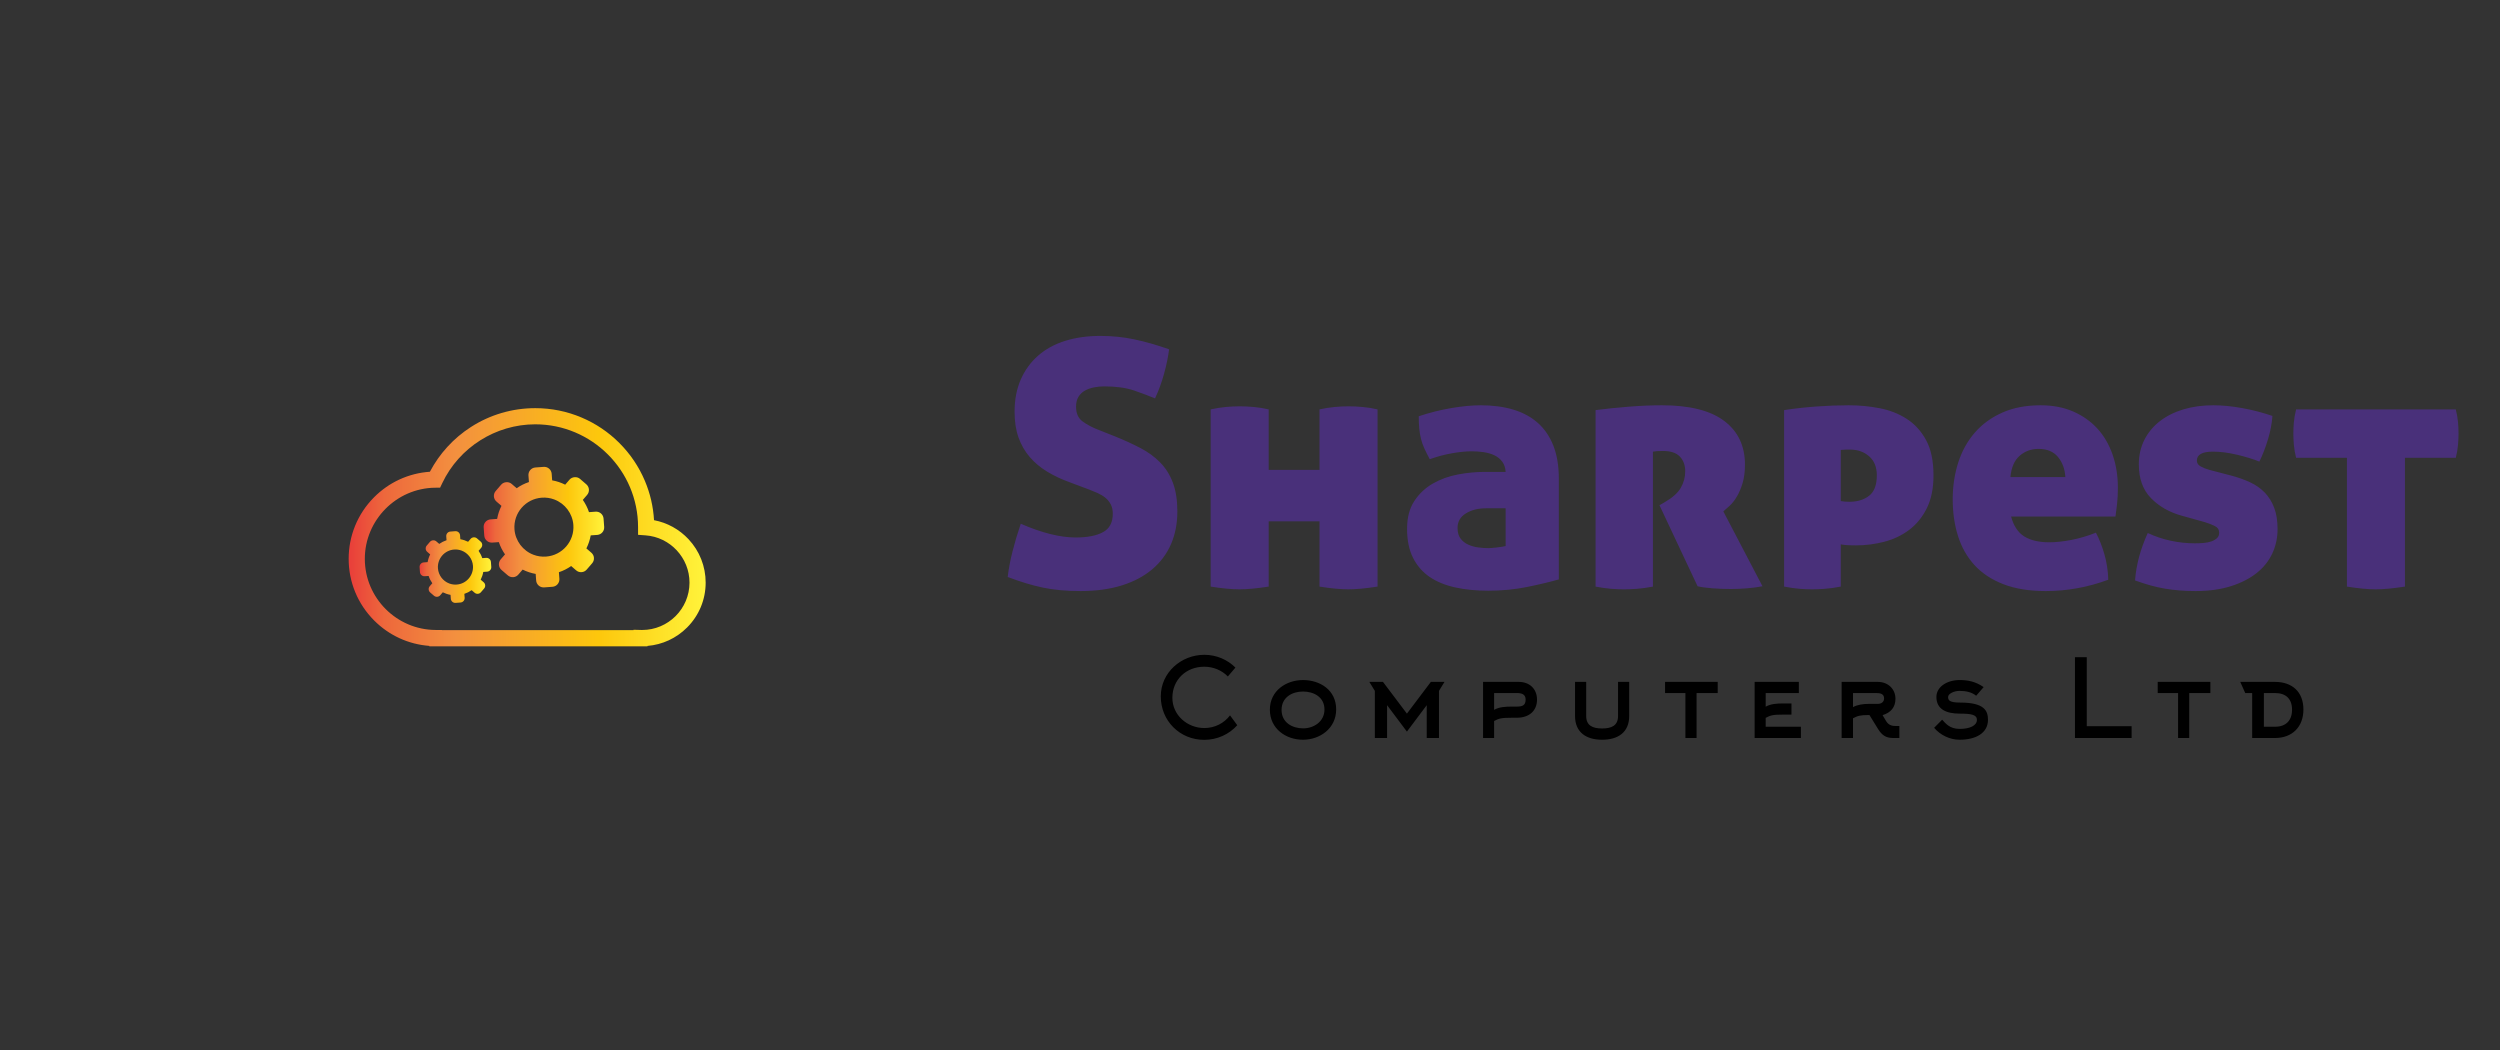 
		<svg xmlns="http://www.w3.org/2000/svg" xmlns:xlink="http://www.w3.org/1999/xlink" version="1.1" width="3105.634" height="1304.577">
			
			<rect width="100%" height="100%" fill="#333333" stroke="none"/>
			
			<g transform="scale(5.282) translate(10, 10)">
				<defs id="SvgjsDefs1917"><linearGradient id="SvgjsLinearGradient1923"><stop id="SvgjsStop1924" stop-color="#25235e" offset="0"></stop><stop id="SvgjsStop1925" stop-color="#ae4792" offset="1"></stop></linearGradient><linearGradient id="SvgjsLinearGradient1926"><stop id="SvgjsStop1927" stop-color="#e93e3a" offset="0"></stop><stop id="SvgjsStop1928" stop-color="#ed683c" offset="0.1"></stop><stop id="SvgjsStop1929" stop-color="#f3903f" offset="0.3"></stop><stop id="SvgjsStop1930" stop-color="#fdc70c" offset="0.7"></stop><stop id="SvgjsStop1931" stop-color="#fff33b" offset="1"></stop></linearGradient></defs><g id="SvgjsG1918" featureKey="root" fill="#ffffff"></g><g id="SvgjsG1919" featureKey="container1" fill="url(#SvgjsLinearGradient1923)" transform="matrix(1.826,0,0,1.826,20,19.635)"><path xmlns="http://www.w3.org/2000/svg" d="M23.3 83.5zm55.3-37.8h.3-.3zm23.5 7.9a15.2 15.2 0 0 0-.6-1.9V51c.2-.3.4-.5.4-1.6s0-1.6-.1-2.4-.1-1.7-.2-2.6l-.7-.8a49.6 49.6 0 0 0-7.7-19.9h-.4a2.6 2.6 0 0 0-.3-.7h.2l-1-1.4a40.3 40.3 0 0 0-4.3-5.9 28.9 28.9 0 0 0-6.5-5.5 58.5 58.5 0 0 0-6.7-3.6L72 5.5 71 5A52.6 52.6 0 0 0 58.3.6L57 .3 55.6.2H48a51.1 51.1 0 0 0-17.6 3.6l-.6.3A76.9 76.9 0 0 0 22 8.4a37.7 37.7 0 0 0-5.6 4.4 54.5 54.5 0 0 0-4.9 5.5 68.2 68.2 0 0 0-4.1 6 38.7 38.7 0 0 0-3.1 6.5l-.6 1.3a40.8 40.8 0 0 0-2.9 9.7 60 60 0 0 0-.7 6.3c0 .7 0 1.3-.1 1.9v5.9c.1 1.1.2 2.1.3 3.2s.3 2.1.6 3.2a64.4 64.4 0 0 0 2.4 7.4 46.2 46.2 0 0 0 3 6.3 39.5 39.5 0 0 0 4 6.1l1.4 1.6A52.7 52.7 0 0 0 25.4 95l1.5.9 1.4.8a26.9 26.9 0 0 0 7.7 3.7 50.5 50.5 0 0 0 6.6 1.7l3.4.5 3.4.2a40.9 40.9 0 0 0 10.1-.9l2.8-.7 2.9-.7a36.5 36.5 0 0 0 4.9-1.6l1.4-.6 1.4-.7 2.7-1.4a54.9 54.9 0 0 0 9.7-6.5c2.2-1.9 4.3-4.2 6.3-6.3l.9-1.1c1.2-2.1 2.7-4 4-6.1l.6-.8c1.6-3.2 2.8-6.6 4.2-9.8l.2-.7a53.4 53.4 0 0 0 .9-6.1c.1-1 .1-2 .1-2.9a17.6 17.6 0 0 0-.4-2.3zm-14-29.3a.4.4 0 0 1 .3.4.4.4 0 0 1-.4.4l-.3-.2v-.2a.4.4 0 0 1 .2-.3zm0 51H88l-.3.2a.4.4 0 0 1-.3-.3.6.6 0 0 1 .2-.5h.1l.2-.2h.3c.1.5 0 .7 0 .8zM87.9 44a.7.7 0 0 1-.6.3l-.2-.2a.4.4 0 0 1 .4-.5h.2zm-.3 25.7h.2a.4.4 0 0 1 .4.3.5.5 0 0 1-.1.5h-.2a.4.4 0 0 1-.4-.3.5.5 0 0 1 .1-.5zm1.1-4.2c0-.3.3-.3.3-.3h.3c.3 0 .3.3.3.4l-.2.3h-.5zm.9 13.6h-.4a.5.5 0 0 1-.1-.4l.4-.2h.1c.3 0 .3.3.3.4zm.1-24.4h-.2l-.2-.2a.5.5 0 0 1 .1-.4.6.6 0 0 1 .6-.2l.2.4a.5.5 0 0 1-.5.3zm2.2-30.3h-.3l-.4-.2a.4.4 0 0 1 0-.4h.5l.2.2a.3.3 0 0 1 0 .3zm.2 1.4a.5.5 0 0 1-.1.3l-.2.3a.4.4 0 0 1-.4-.5.5.5 0 0 1 .6-.4zm-.6 10.4v.4h-.1a.8.8 0 0 1-.6.3h-.6a.4.4 0 0 1-.1-.5.7.7 0 0 1 .5-.5h.1a.7.7 0 0 1 .8.2zm-.9 22.4l.5.2a.4.4 0 0 1 0 .4h-.9v-.3a.4.4 0 0 1 .4-.4zm.5-.7a.5.5 0 0 1 .1-.3l.3-.2a.7.7 0 0 1 .4.8h-.6zm.1.8l.3-.2c.3 0 .4.3.4.4a.4.4 0 0 1-.4.4h-.2a.6.6 0 0 1-.1-.7zm.6 11.7h.2a.7.7 0 0 1 .3.6l-.3.2a.6.6 0 0 1-.5-.4.4.4 0 0 1 .3-.5zm.1-28.4h-.3v-.3a.6.6 0 0 1 .8-.4l.2.4h-.1c-.2.1-.4.3-.6.3zm.4-11H92l-.2-.2a.5.5 0 0 1 .1-.5l.3-.3c.5 0 .4.5.4.7zM82.1 53.9a.5.5 0 0 1-.4-.2h-.1l-.2-.3a.4.4 0 0 1 .7 0 .6.6 0 0 1 .1.5zm3.5-34.1c0 .1-.2.3-.5.3h-.5l-.3-.3a.8.8 0 0 1 .9-.6h.1v.2zm-.7 4.3a.5.5 0 0 1 .1.4h-.3a.4.4 0 0 1-.3-.2h.1l-.2-.3c0-.2.4-.2.6.1zm-.6 19a.5.5 0 0 1-.1.4l-.4.2h-.1l-.2-.4a.6.6 0 0 1 .6-.4zM83.5 81v.2l-.3.2H83l-.2-.3v-.2l.3-.2h.2zm-.3-12.6h-.3l-.2-.2V68l.2-.2h.5a.4.4 0 0 1 .1.3zm.9-15.3l-.2-.3a.4.4 0 0 1 .4-.3l.6.3h.1v.3a.4.4 0 0 1-.4.3l-.5-.2zm1 29h.4v.4a.4.4 0 0 1-.4.4H85l-.2-.2a.5.5 0 0 1 .2-.6zm.5-3.9a.5.5 0 0 1 .1-.5l.4-.3.2.2.3.2a.5.5 0 0 1-.1.4l-.4.2H86zm.8-25.3l-.4.2h-.1l-.2-.2a.5.5 0 0 1 .4-.5l.2-.2h.3l.2.2v.3l-.2.2h-.2zM86 31.6l.2-.3h.4a.5.5 0 0 1 .1.4l-.4.2h-.1c-.3 0-.3-.3-.3-.4zm-3.8-18l-.2.2h-.3l-.2-.2a.4.4 0 0 1 .1-.4h.1zM80 44.3s-.3-.3-.2-.5l.2-.2.3.2c.3 0 .4.2.4.3s-.1.3-.4.3H80zm.1 19.3v.2c-.5.1-.2-.6 0-.3zm-15 30.3H65a.4.4 0 0 1 .6.1.6.6 0 0 1-.1.6h-.2c-.3 0-.3-.3-.3-.4h.1zm-1.8-4.5c.1-.1.1-.2 0-.2h.1V89c.2 0 .4.2.4.5a.4.4 0 0 1-.1.3h-.2v-.2zm-2.5-70.5l-.2-.2v-.2l.2-.2a.5.5 0 0 1 .5.1.4.4 0 0 1 .1.3l-.2.2zm-.1.8v-.3c.3-.1.3.5 0 .4zm-.9 52.5a.2.2 0 0 1 0-.2h.1a.3.3 0 0 0 0-.2v-.3h.3a.5.5 0 0 1 .1.4.5.5 0 0 1-.5.5v-.2zm-.2-2.2l-.4-.2a.5.5 0 0 1-.1-.4l-.2-.3v-.2l.3-.2h.2l.2.3h.2a.5.5 0 0 1 .1.4l-.2.2zm0 4.3h-.4l-.2-.2a.4.4 0 0 1 .1-.4l.3-.2.3.3a.5.5 0 0 1-.2.5zm-2.3 13.2c0-.2.1-.4.6-.4h.1l.2.2a.5.5 0 0 1-.2.6l-.2.2h-.1a.4.4 0 0 1-.4-.3h.1zm-2.2-42.8c0 .3-.2.3-.3.3h-.3l-.3-.2a.9.9 0 0 1 .1-.5v-.2h-.1l-.2-.2a2.5 2.5 0 0 1 .5-1.3h.4a1.8 1.8 0 0 1-.1 1 1.3 1.3 0 0 0 .3 1.1zm-.8 38.5l-.2.3a.6.6 0 0 1-.6-.6v-.2h.2l.2-.2h.2a.6.6 0 0 1 .1.5.8.8 0 0 0 .1.2zm0 5.5l-.2.3-.3.2c-.3-.1-.3-.4-.3-.5a.7.7 0 0 0 0-.1l.2-.3h.2l.2.3h.1zm-2-22.3c.1-.1.1-.2 0-.2h.1V66c.2 0 .4.2.4.5a.4.4 0 0 1-.1.3h-.2v-.2zm.3-1h-.3l-.2-.2v-.3l.2-.2h.4a.5.5 0 0 1 .1.4zM52.5 25h-.1l-.2-.2a.5.5 0 0 1 .1-.3l.3-.3.3.2.2.3a.5.5 0 0 1-.6.4zm.3-1.2l-.3.2a.7.7 0 0 1-.4-.8l.2-.2h.3l.2.2zM52 97.3l.2-.2h.1a.5.5 0 0 1 .6.1h.1a.5.5 0 0 1-.1.4l-.4.2-.4-.2a.5.5 0 0 1 0-.2zm-9.2-53.6h-.3a.7.7 0 0 1 .2.4l.3.2a.5.5 0 0 1-.1.4h-.4l-.2-.4-.3-.2-.2-.3a.4.4 0 0 1 .4-.2h.1a.4.4 0 0 1 0-.3h.1l-.2-.3c-.2 0-.6-.1-.5-.6l.2-.2a.6.6 0 0 1 .6.2.5.5 0 0 1 .1.4h.1a.4.4 0 0 1 .4.3c0 .2-.2.4-.3.6zm.1 8.7h-.4a.6.6 0 0 1-.4-.6l.2-.2h.4l.2.2a.6.6 0 0 1 0 .6zm-2.4 34.2c0-.3.3-.3.4-.3h.1l.3.2v.3l-.2.2H41a.4.4 0 0 1-.3-.2h.1zm-2.7-23l-.3.3c-.1 0-.5-.1-.4-.7l.2-.2h.4a.5.5 0 0 1 .1.4.8.8 0 0 0 .1.2zm-2.5 30.1a.5.5 0 0 1 .1-.4.4.4 0 0 1 .4-.1l.2.3h-.1a.4.4 0 0 1 .3.5l-.2.2a.4.4 0 0 1-.4-.2l-.3-.3zM16.7 19.6h-.4l-.2-.2a.3.3 0 0 1 .3-.3h.4l.2.2a.3.3 0 0 1-.3.3zm.7.3h.1l.2.3a.5.5 0 0 1-.5.3h-.3a.5.5 0 0 1-.1-.4l.2-.2zm-.7 14.4a.4.4 0 0 1 0 .4h-.4l-.2-.3H16a.3.3 0 0 1 .1-.3.5.5 0 0 1 .6.2zM16 79.5l.2-.2h.3l.2.2v.3l-.2.2h-.3l-.2-.2zm.7-.7c-.3-.1-.3-.4-.3-.5a.7.7 0 0 0 0-.1l.3-.3a.4.4 0 0 1 .4.3.5.5 0 0 1-.1.5zm0-4.8h-.2v-.2c0-.2.1-.4.3-.4l.3-.2a.4.4 0 0 1 .3.4.6.6 0 0 1-.7.4zm.3-37.8h-.3V36c0-.1.1-.3.4-.3h.3l.2.4a.5.5 0 0 1-.6.1zm.4-10H17l-.2-.4a.7.7 0 0 1-.2-.6h.2l.2-.2h.3l.2.3c0 .2.1.3.4.4l.2.3a.4.4 0 0 1-.4.4h-.4zM33.3 40c.1-.4.5-.4.7-.1a.4.4 0 0 1 0 .4h-.5l-.2-.4zm0-15.6l-.2-.3v-.2l.3-.2h.2l.2.3v.2l-.3.2zm1.2 23.8h.2a.6.6 0 0 1 .1.5.2.2 0 0 0 0 .2l-.2.3a.9.9 0 0 1-.7-.7v-.2a.5.5 0 0 1-.2-.4l.2-.3h.4l.2.3zm.2 10.2l-.4.2a.5.5 0 0 1-.4-.2.5.5 0 0 1 0-.5h.4c.3 0 .4.2.4.3a.4.4 0 0 1 0 .1zm-.3 11.2a.5.5 0 0 1 .1.4h-.1l-.4.2a.5.5 0 0 1-.4-.3h-.1l-.2-.4a.7.7 0 0 1 1.1 0zm.1-7.4h-.2l-.2-.2a.4.4 0 0 1 .1-.3.5.5 0 0 1 .4-.2h.4l.3.2v.3a.8.8 0 0 1-.8.1zm.5-21.6h-.2v-.2a.4.4 0 0 0 0-.2.6.6 0 0 1-.1-.3h.2a.4.4 0 0 1 0-.2l.2-.2H35a.4.4 0 0 1 .4.2v.2a.3.3 0 0 1 .4.2.5.5 0 0 1 0 .5H35zm-.2-25.1l.3-.2a.7.7 0 0 1 .3.6l-.2.2h-.4a.5.5 0 0 1-.1-.4zm.8 3.8l.2.2a.3.3 0 0 1-.1.3h-.3l-.4-.2a.4.4 0 0 1 0-.4h.5zM35.2 56l.2-.2h.4l.2.4a.6.6 0 0 1-.6.4h-.1l-.2-.2zm-3.8-41.3a.3.3 0 0 1-.2-.3.6.6 0 0 1 .5-.5.4.4 0 0 1 .3.2.4.4 0 0 1-.1.3l-.3.2zm.4 27.8l.3-.2h.2l.2.3v.2l-.3.2H32l-.2-.3zm-9 41.2c0-.2.1-.3.1-.4a.6.6 0 0 1 0-.4l.3-.2c.3.1.6.3.6.6a.5.5 0 0 1-.1.5h-.4c0 .3-.2.4-.4.4v-.3zm-2.2-26.1l.3.2.2.3a.5.5 0 0 1-.5.4l-.4-.2a.5.5 0 0 1-.1-.4l.3-.2h-.1zm.7-34a.4.4 0 0 1-.4.3l-.4-.2a.4.4 0 0 1 0-.4h.5l.2.2a.4.4 0 0 1 0 .1zm-.6 2.9h.1a.5.5 0 0 1 .4.5l-.4.2h-.1c-.1 0-.3-.1-.3-.3l.3-.3zm.7 23.8v.3l-.2.3-.3.2a.3.3 0 0 1-.3-.4.5.5 0 0 1 .8-.4zm-.9 30.1h.6l.3.2a.4.4 0 0 1-.1.3l-.4.2h-.3a.4.4 0 0 1-.2-.7zm.8-1.7v-.2l.3-.2h.1l.3.2v.2a.4.4 0 0 1-.4.4h-.2zm.4-20.9h-.1l-.2-.2a.7.7 0 0 1 .1-.5.5.5 0 0 1 .5-.1l.2.3c-.1.2-.2.6-.6.6zM22 30h-.5v-.4h.2l.2-.3h.4a.4.4 0 0 1 .5.2.6.6 0 0 1 .1.6l-.2.2H22zm.7-13.1a.6.6 0 0 1 .7-.4v.3a.5.5 0 0 1-.3.4H23l-.3.2a.4.4 0 0 1 0-.6zm1 6v.1l-.3.2h-.2l-.2-.3v-.2l.3-.2h.2zm.1 64.2l.3-.2a.4.4 0 0 1 .3.4.5.5 0 0 1-.4.4l-.3-.2v-.2a.4.4 0 0 1 .1-.2zm.4-51.1l-.2.3h-.5a.4.4 0 0 1-.1-.5.2.2 0 0 0 0-.1l.2-.3h.1v-.3a.7.7 0 0 1 .6-.3l.3.2v.3l-.2.2h-.3a1 1 0 0 1 .1.5zm1-9.6h.2v-.2h.3v.2a.3.3 0 0 1-.3.4v-.2zm0 3.9c0 .1-.1.2-.1.2l-.3.3-.3-.2a.5.5 0 0 1 0-.4.5.5 0 0 0 0-.2l.2-.3a.4.4 0 0 1 .4.2.4.4 0 0 1 .1.4zm-.1-9.6h-.3l-.2-.2a.3.3 0 0 1 0-.1h-.1v-.3a.3.3 0 0 1 .3-.2l.6.3a.5.5 0 0 1 .1.4zm.1 20.1v-.3h-.1l-.2-.2a1.3 1.3 0 0 1 0-.6h-.1l-.2-.3-.3-.3v-.2a.3.3 0 0 0 .1-.3l.3-.3a.9.9 0 0 1 .5.6h.4l.2.3a.4.4 0 0 1-.4.3h.3c.1 0 .3 0 .4.2h.1v.4a.2.2 0 0 0 0 .2h.1l.2.4a.4.4 0 0 1-.3.2l-.4-.2h.2l-.2.3h-.2a.5.5 0 0 1-.4-.2zm0 6.9a.5.5 0 0 1-.5.4h-.1l-.2-.2a.4.4 0 0 1 0-.4.4.4 0 0 1 .3-.1h.3zm3.4-37h-.8l-.3-.2v-.2c0-.3.3-.5.6-.5l.5.2a.5.5 0 0 1 .1.7zm0 13.5h.2a.4.4 0 0 1 .4.3.5.5 0 0 1-.1.5H29a.4.4 0 0 1-.4-.3.5.5 0 0 1 .1-.5zm-.8 50h-.3l-.2-.2v-.2l.4-.2h.1c.1 0 .3.1.3.3l-.3.3zm-.7-14.6l-.2-.2v-.2l.2-.2a.5.5 0 0 1 .5.1.4.4 0 0 1 .1.3l-.2.2zm.5-35.7H27v-.4l.2-.2.2-.3a.8.8 0 0 1 .6.2v.3a.5.5 0 0 1-.3.4zm0-8.3a.4.4 0 0 1-.2.3l-.2.2c-.3 0-.3-.3-.3-.4l.4-.2h.2zm-.8 16.9l.3-.2h.2l.2.3v.2l-.3.2H27l-.2-.3zm-.1 2l.2.3c0 .2-.1.5-.5.5h-.1l-.2-.2v-.4l.2-.2zm.2 41.5a.4.4 0 0 1 .4-.3.4.4 0 0 1 .4.2.3.3 0 0 1 0 .3l-.3.2-.3-.2a.4.4 0 0 1-.2-.2zm1.1 5.8a.4.4 0 0 1 0 .4h-.3l-.3-.2-.2-.3c.2-.2.6-.1.8.1zm-.1-2.6V79l.2-.2a.5.5 0 0 1 .5.1.4.4 0 0 1 .1.3l-.2.2h-.3zm.8-6.6a.5.5 0 0 1 .1-.5h.2c.3.1.3.4.3.5l-.3.3a.4.4 0 0 1-.3-.3zm.4-21.5l.2-.2h.4l.2.2a1.4 1.4 0 0 0 0 .3.6.6 0 0 1-.2.6h-.4a.9.9 0 0 1-.2-.9zm1.3-3.2c-.1 0-.1 0-.1-.4h.1V47c.3 0 .5.3.5.7a.7.7 0 0 1-.1.3l-.4.2v-.3zm-.2-26.2c-.1-.2 0-.4.1-.6h.2l.3.2a.6.6 0 0 1-.1.6l-.2.2zm0 28.4l.2.2a.3.3 0 0 1-.1.3H30l-.4-.2a.4.4 0 0 1 0-.4h.5zm0 5l.2.2a.5.5 0 0 1-.1.4.6.6 0 0 1-.5.2h-.2l-.2-.3a.7.7 0 0 1 .8-.4zm-.6 12.7l.2-.2h.3l.2.2v.3l-.2.2h-.3l-.2-.2zm.9 1.3h.2l.3.2v.4l-.2.2-.5-.2a.7.7 0 0 1-.2-.6zm0 1.5l.3-.2h.2l.2.3v.2l-.3.2h-.2l-.2-.3zm.4-40.6h-.4l-.2-.3c.1-.2.2-.3.3-.3l.3.2.2.3a.3.3 0 0 1-.2.2zm-11.7-1.1h.1l.3.2a.6.6 0 0 1-.1.5.8.8 0 0 1-.6.2l-.2-.2c-.2-.6.3-.7.5-.7zm-.3-8c0-.3.3-.3.4-.3h.1l.3.2v.3l-.3.2-.3-.2zm-.2 29.9h.5a.4.4 0 0 1 .3.2h-.1l.2.3a.4.4 0 0 1-.4.3l-.4-.2a.4.4 0 0 1-.1-.6zm.6 25.2h.2a.4.4 0 0 1 .4.3h-.1l.2.3a.4.4 0 0 1-.4.2.5.5 0 0 1-.5-.4.4.4 0 0 1 .2-.5zm-.2 9.6h.2a.3.3 0 0 1 .3.3.4.4 0 0 1 .1.4h-.3l-.5-.5a.4.4 0 0 1 .2-.3zm.8 1.1a.6.6 0 0 1 .5.3zm15.3-11h.1v-.3a.5.5 0 1 1 0 .9V76h-.1zm1-14.8v-.4a.6.6 0 0 1 .6-.2h.1l.4.2a.6.6 0 0 1-.7.6h-.2zm1.6-15.4h-.1l-.2-.2a.5.5 0 0 1 .1-.5h.1l.3-.2.3.2a.5.5 0 0 1 0 .4l-.2.2zm.2-11.2h-.2a.7.7 0 0 1-.1-.4v-.2a.5.5 0 0 1 .6-.1h.1l.3.3a.8.8 0 0 1-.7.4zm.6 2.4a.3.3 0 0 1-.1.3h-.3a.5.5 0 0 1-.4-.4.3.3 0 0 1 .1-.3h.2a.6.6 0 0 1 .5.5zm-.3 18.8h.1l.3-.2a.5.5 0 0 1 .2.5.6.6 0 0 1-.5.5h-.2l-.2-.2a.5.5 0 0 1 .3-.5zm1.6 4.7l-.3.2-.3-.2a.4.4 0 0 1-.1-.3.4.4 0 0 1 .4-.3.4.4 0 0 1 .4.2.3.3 0 0 1-.1.5zm.2 2.1v.2l-.3.2h-.2l-.2-.3v-.2l.3-.2h.2zm-.7-48.5l-.3.2-.3-.2a.4.4 0 0 1 .3-.6.4.4 0 0 1 .4.2.3.3 0 0 1 0 .5zm-.9 55.9v-.4l.3-.2c.4.1.7.4.7.9v.2h-.9v-.7zm.9 10.9h.3a.5.5 0 0 1 .3.7l-.3.2a.6.6 0 0 1-.3-.5.5.5 0 0 1 0-.4zm.4-17.2a.4.4 0 0 1 .1-.4l.3-.2.3.3a.5.5 0 0 1-.1.4H40zm1.7-16.7v.3H41a.4.4 0 0 1-.1-.3h.2l-.3-.3c0-.3.3-.3.4-.3h.1l.3.2zm.1 24.6v.2l-.3.2h-.2l-.2-.3v-.2l.3-.2h.2zm-.9-57.2v-1h.1V13h.3a.6.6 0 0 1 .2.4.6.6 0 0 1-.5.8zm.3 74.8c.1-.2.2-.2.3-.2l.3.2.3.2a.3.3 0 0 1-.1.3h-.6l-.3-.3a.3.3 0 0 1 .1-.2zm.4-43.7h-.1c-.1 0-.3-.1-.3-.3l.3-.3h.1a.5.5 0 0 1 .4.5zm.6-16.4v-.2l.3-.2a.5.5 0 0 1 .4.5l-.2.2h-.4zm2.1-7.3h.4a.5.5 0 0 1 .1.4l-.2.2H44a.5.5 0 0 1-.1-.4zm-.2-2.3h-.2l-.2-.3v-.2l.3-.2h.2l.2.3v.2zm-.8 38.6h.1l.5-.2h.1l.2.2v.3l-.3.2h-.2a.4.4 0 0 1-.4-.5zm.7-11.6a.5.5 0 0 1-.5-.5v-.2a.8.8 0 0 1 1 0v.2a.6.6 0 0 1-.5.6zm.4-2.3h-.1a.5.5 0 0 1-.3-.5l.2-.2h.1c.4 0 .5.4.5.5zM44 32.2V32a1 1 0 0 1 .2-.8h.7l.2.2v.2a.6.6 0 0 1 .1.8h-.4zm1.8 57a.6.6 0 0 1-.1.5h-.5a.5.5 0 0 1-.3-.6l.2-.2h.4zm-.1-5.2l.3-.3.3.2a.4.4 0 0 1 0 .3l-.3.2c-.3-.1-.3-.4-.3-.5a1 1 0 0 0 0 .1zm.7-8.1v-.4h.1a.4.4 0 0 1 .4.3.9.9 0 0 1 .1.3c0 .4-.2.4-.3.4h-.4a.4.4 0 0 1 0-.3l.1-.3zm.3-2.4h.1a1 1 0 0 1 .9 0v.7l-.4.2a1 1 0 0 1-.6-.3h-.1v-.3zm3.6 14.9h.3a.7.7 0 0 1 .4.5.5.5 0 0 1-.1.5h-.4c-.2-.2-.5-.6-.1-.9zm-.2-4.8l.3-.2a.5.5 0 0 1 .3.5.4.4 0 0 1-.4.4h-.2a.7.7 0 0 1 .1-.6zm.5-1.1h-.4a.5.5 0 0 1-.2-.4.6.6 0 0 1 .3-.5h.4a.4.4 0 0 1 .2.3.6.6 0 0 1-.2.7zm.2-13.1a.6.6 0 0 1-.5-.2.5.5 0 0 1-.1-.3v-.3c.1-.3.2-.4.4-.4h.4v.2l.2.2a.6.6 0 0 1 .1.4l-.3.2zm-.1-7.1c-.4-.1-.4-.4-.4-.5l.2-.2a.5.5 0 0 1 .5.1.5.5 0 0 1 .1.5h-.4zm.5-16.6l-.5.2a.6.6 0 0 1-.6-.5l.3-.3h.7l.2.2a.6.6 0 0 1-.1.5zm-1 27a.4.4 0 0 1 .3.5.5.5 0 0 1-.4.4h-.2v-.4h.1s0-.1.1-.3zm-.3-47.5h-.2c-.4 0-.5-.4-.5-.6l.2-.3a.6.6 0 0 1 .6.6zm-3.1 57a.5.5 0 0 1-.2-.6l.3-.2h.8l.2.2a.5.5 0 0 1-.3.6h-.1l-.3.2H47l-.2-.3zm.3 1.9a.5.5 0 0 1 .5.2l.3.4h.2a.4.4 0 0 1 .4.4.5.5 0 0 1-.5.4h-.2v-.3h-.1a.7.7 0 0 1-.6-.8zm2.1-34.6c0 .1-.1.3-.3.3s-.3-.2-.3-.3h.1l-.2-.4a.4.4 0 0 1 .3-.2c.3 0 .3.3.4.4h-.1zm-.1 22.3l-.3.2a.7.7 0 0 1-.3-.6l.3-.3c.1.1.5.2.4.8zm-.5-8.3h.2l.2.4a.3.3 0 0 1-.3.2h-.2l-.2-.3v-.2zm-.3 32.7v-.3a.5.5 0 0 1 .5.1h-.2l.3-.2.2.2a.3.3 0 0 1-.1.3h-.1l-.2.4h-.4l-.2-.3zm.8-.9H49l-.2-.2v-.4l.2-.2h.2l.2.2v.4zm.1-87.8h-.3a.7.7 0 0 1-.6-.4.6.6 0 0 1 .1-.6h.3a1.2 1.2 0 0 1 .5.8zm-.8 41.2c0 .2-.1.6-.6.6h-.2a.4.4 0 0 1-.1-.5.3.3 0 0 0 0-.2l.2-.3h.5zM48 23.4h-.4l-.2-.2a.5.5 0 0 1 .1-.4l.3-.2.3.3a.4.4 0 0 1 0 .6zm0-10.7l-.3.2h-.1c-.2 0-.6-.1-.5-.6l.2-.2h.2a.4.4 0 0 1 .5.6zm2.1 84.8a.3.3 0 0 1-.4-.3c0-.2 0-.3.1-.4h.4l-.2-.3v-.2l.3-.2h.2l.2.3h-.1l.3.2v.2a1.2 1.2 0 0 1-.4.8h-.2a.4.4 0 0 1-.2 0zm.9-16a.4.4 0 0 1 0-.4h.7l.2.2a.3.3 0 0 1-.1.3l-.4.2zm5-47.2l.2-.2a.6.6 0 0 1 .5.1l.3.3a.5.5 0 0 1-.5.4l-.4-.2a.5.5 0 0 1-.1-.4zm-.1-23.7c-.1-.3.2-.6.3-.7h.3a.6.6 0 0 1 .4.3.5.5 0 0 1-.1.4v.2l-.3.2c-.4-.1-.6-.2-.6-.4zm-2.1 37.8l.2-.2a.4.4 0 0 1 .4.1.5.5 0 0 1 .1.4.6.6 0 0 0 0 .1l-.3.3c-.1 0-.4-.1-.4-.7zm-.1-16.3l-.2-.2-.2-.4a.7.7 0 0 1 .6-.3l.2.2a.6.6 0 0 1-.1.5zm.4-5.3h-.3l-.2-.3v-.2l.3-.2a.5.5 0 0 1 .4.5l-.2.2zm-1-7l.3-.2.2-.2a.6.6 0 0 1 .6.2h.1l.2.3a.5.5 0 0 1-.5.3h-.1a.4.4 0 0 1 0 .1.4.4 0 0 1-.5.3h-.1l-.2-.2zm.2 30.3a.4.4 0 0 1 .5.2.7.7 0 0 1-.2.6h-.2c-.3-.1-.3-.4-.3-.5a.9.9 0 0 0 0-.1zm.1 8.5h.5l.2.3a.4.4 0 0 1-.2.3l-.2.2c-.1 0-.3 0-.3-.3zm.7 22.7l-.2-.2a.6.6 0 0 1 .1-.5l.3-.2a.7.7 0 0 1 .3.6l-.2.3zm1.1-43.2l-.3.2h-.2l-.2-.3v-.2l.3-.2h.2l.2.3zm.6 3.6h.4l.2.2a1 1 0 0 1-.2.8h-.3l-.3-.3h-.1l-.3-.3c.1-.2.2-.4.5-.4zm.6 6.3a.5.5 0 0 1 .1.4l-.2.2h-.1a.7.7 0 0 1-.5-.3h-.1V48c-.1-.3.4-.3.7 0zm.4 2.9h.3l.3.2a.3.3 0 0 1-.3.3h-.4v-.3c-.3-.2-.1-.2-.1-.2zm.8 11.3v.4h-.2l-.4.2h-.3v-.2a.8.8 0 0 1 .7-.4zm.7-41.6c-.2-.2 0-.3 0-.5v-.2a.5.5 0 0 1 .5.5.4.4 0 0 1-.1.3h-.4v-.3zm.2 29.4l-.2-.2v-.2l.2-.2c.3-.1.5.1.5.5l-.3.3zm.4-36.7v.2l-.2.2h-.2l-.2-.2v-.3l.2-.2h.2l.2-.3.3-.2a.5.5 0 0 1 .4.3l.2.3a.4.4 0 0 1-.4.3h-.3zM60.2 42l-.4-.2h-.2l-.3-.3a.4.4 0 0 1 .4-.4l.7.3h.1v.3c.1 0 0 .3-.3.3zm-.6-7.3h.2l.3.2v.2a.4.4 0 0 1-.4.4h-.2v-.4l.3-.2zm14.5-23.5a.8.8 0 0 1 .1.3l-.3.2h-.6a.7.7 0 0 1-.1-.8.6.6 0 0 1 .5-.4h.1l.2.3a.3.3 0 0 0 .1.4zm1.4-2.4a.5.5 0 0 1 .4.5.5.5 0 0 1-.5.4H75v-.6l.3-.2zm.7 74.6l-.2.3h-1.7l-.2-.3.2-.3.2-.3h.9a.6.6 0 0 1 .6-.2l.2.2a.6.6 0 0 1-.1.5v.1zM73 71.1h-.3l-.2-.2v-.3l.2-.2h.5l.2.2h.3l.3.4h.3a.6.6 0 0 1-.2-.6h.2a.8.8 0 0 1-.2-.6.3.3 0 0 1 .3-.2h.2a.5.5 0 0 1 .1.4l.2.2a.4.4 0 0 1-.1.3.6.6 0 0 1 .2.6l-.3.2a.9.9 0 0 1 0 .6.5.5 0 0 1-.5.4h-.9a.6.6 0 0 1 0-.4zm.5-16.1l.3-.2c.1.1.4.2.4.4a.4.4 0 0 1-.1.4h-.3a.7.7 0 0 1-.3-.6zm1.4-17.9l-.3.2a.3.3 0 0 1-.2-.4.5.5 0 0 1 .5-.4.4.4 0 0 1 .4.2.4.4 0 0 1-.5.4zm.4 29.4l.2.2v.3l-.2.2H75l-.2-.2v-.3l.2-.2zm-1.8 19.7h.4l.2.2.3.3a.4.4 0 0 1-.4.4l-.3-.2a.6.6 0 0 1-.2-.7zm2-13.8l-.2-.2v-.4l.3-.2a.6.6 0 0 1 .4.6s-.1.2-.5.2zm.2-50h-.4l-.2-.3v-.2l.3-.2a.5.5 0 0 1 .4.5zm-.7-8.7l.2.2a.4.4 0 0 1-.1.4l-.2.2h-.2l-.2-.2V14l.2-.2zm-.1 5.3a.4.4 0 0 1 0 .4h-.4l-.2-.3h-.1a.3.3 0 0 1 .1-.3.5.5 0 0 1 .6.2zM74 30.5a.8.8 0 0 1 .2.6l-.3.2-.8-.4v-.3a.6.6 0 0 1 .8-.1zm-.7 21v.4l-.3.2a.7.7 0 0 1-.5-.2v-.2h-.1l-.3.2c-.3 0-.3-.3-.3-.4l.2-.3h.4l.2.2.2-.2h.2zm-.7-31l-.2.2a.6.6 0 0 1-.6-.4.5.5 0 0 1 .1-.6h.3a.7.7 0 0 1 .3.8zm-.3 19.8v.2c-.6.2-.3-.5-.1-.2zm-.3 7.8h.3l.2.2v.3l-.2.2h-.1a.4.4 0 0 1-.4-.2l-.2-.3c-.1.1 0-.1.3-.1zM71.8 68h.4v.4H72a.6.6 0 0 1-.5.3l-.3-.3a.4.4 0 0 0 0-.2l-.3-.2a.4.4 0 0 1 .4-.4zm-.7 8.6a.5.5 0 0 1 .1-.4h.4l.2.2a.4.4 0 0 1 0 .1v.2c0 .2-.2.3-.5.3v-.2.2h-.1zm.3 13.5l-.2.3h-.3l-.2-.4v-.2l.2-.2c.3 0 .4.1.4.5zM71.1 65a.5.5 0 0 1-.4.3l-.2-.2a.5.5 0 0 1 .1-.3l.2-.3h.2v.4zm-1.5 1.4h-.4l-.2-.2a.4.4 0 0 1 .1-.4l.3-.2.3.3a.5.5 0 0 1-.2.5zm0 6.3l-.3.2H69a.7.7 0 0 1 0-.7h.4a.6.6 0 0 1 .2.5zm-.4-25l-.3-.3a.4.4 0 0 1 .7-.3.5.5 0 0 1 .1.4l-.4.2zm.5 16.5V64l.2-.2h.2l.2.2a.4.4 0 0 1-.1.3.5.5 0 0 1-.4.2zM71 33.5l-.3.2h-.4l-.2-.3h-.2l-.4-.2a.4.4 0 0 1 0-.4h.2a.4.4 0 0 1 .5.2h-.1l.2.3h.2l.3-.2h.2l.2.2zm-.7-23.9h-.4c-.4-.1-.4-.4-.4-.5h.4c.4.1.5.3.4.5zm-.7 6.9a.6.6 0 0 1-.5.3l-.4-.2v-.2c.1-.3.3-.4.4-.4h.4zm-.7 35.1h.1l.3.3a.6.6 0 0 1-.2.4H69l-.3.2-.3-.2a.4.4 0 0 1 .1-.4zm-.7 24h-.1a.3.3 0 0 1 .1-.3.5.5 0 0 1 .7.1.4.4 0 0 1 0 .4h-.4l-.2-.3zm.2-6.4l-.2.2h-.3l-.2-.2V69l.2-.2a.5.5 0 0 1 .5.1.4.4 0 0 1 0 .3zm-.9-29.1h-.3a.7.7 0 0 1 0-.7h.2a.7.7 0 0 1 .7.2h.1v.3a.8.8 0 0 1-.7.2zm-.8 38.6h-.3l-.2-.2v-.2l.4-.2h.1c.1 0 .3.1.3.3l-.3.3zm-.6-15l-.3.2h-.2c-.1-.1-.1-.3 0-.7h.4a.7.7 0 0 1 .1.4zm.2 8l.2.2a.4.4 0 0 1-.4.5H66l-.3-.3c0-.4.3-.5.7-.5zm-.7-18.5l-.3.2h-.2L65 53v-.2l.3-.2h.2l.2.3zm-.1 27.2l.4-.2a.6.6 0 0 1 .4.6l-.2.2h-.3l-.2-.2zM66.8 69l-.3-.2-.2-.3c.1-.4.5-.4.7-.1a.4.4 0 0 1 0 .4zM68 28.3h-.4l-.2-.2v-.4l.2-.2h.2c.5 0 .5.4.5.6zm-.7-1.8l-.3.2h-.3l-.3-.4a.3.3 0 0 1 .3-.3l.6.3a.5.5 0 0 1 .1.4zm-.8 30.3l-.3.2a.6.6 0 0 1-.5-.4.4.4 0 0 1 .2-.4h.2c.2-.1.5 0 .5.6zm-2.4-18a.6.6 0 0 1 .2-.5h.1a.5.5 0 0 1 .6.3.6.6 0 0 1-.1.6h-.3l-.3.2-.4-.2V39a.5.5 0 0 1 .2-.2zm-.6-3.1a.5.5 0 0 1 .1-.4l.2-.2h.2l.2.2v.3l-.2.2h-.3zm1.3-5.6h-.2l-.2-.2a.4.4 0 0 1 .1-.4l.2-.2h.2l.2.2a.4.4 0 0 1-.1.4zm-1.5-6.4l-.4.2h-.1a1 1 0 0 1-.4.5H62a.3.3 0 0 1-.2-.4.8.8 0 0 1 .5-.6.5.5 0 0 1 .1-.3h.4c.3 0 .4.2.4.3a.4.4 0 0 1 .1.3zM62.4 55a.6.6 0 0 1-.5-.3.5.5 0 0 1 0-.5h.1a.5.5 0 0 1 .5.3l.2.3a.5.5 0 0 1-.3.2zm0 40.1H62l-.3-.2a.2.2 0 0 1 .1-.2.6.6 0 0 1 .1-.4h.4a.7.7 0 0 1 .1.8zm.4-21.8h.5l.2.2a.4.4 0 0 1-.4.4l-.4-.2a.5.5 0 0 1-.1-.4zm.9 14.1a.7.7 0 0 1-.1-.5l.2-.2h.3l.2.2v.4l-.2.2h-.5zm.6-36.9l.2-.2a.5.5 0 0 1 .5.4l.2.4-.4.2-.4-.2a.7.7 0 0 1-.1-.6zm.7 31.1c0-.3.3-.3.4-.3h.1l.3.2a.5.5 0 0 1-.1.4l-.4.2h-.1l-.2-.2a.3.3 0 0 1 0-.3zm12 7.8l-.2-.3a.5.5 0 0 1 .5-.3h.5l.2.2a.6.6 0 0 1-.1.4l-.2.2a.7.7 0 0 1-.5-.2zm.9-22.5h-.2l-.2-.3v-.2l.3-.2h.2l.2.3v.2zm1.5-31.3a.3.3 0 0 1-.2-.4c0-.2.3-.3.7-.4l.3.2v.3l-.3.2h-.1zm.6-21.1h-.3l-.2-.2a.4.4 0 0 1 .4-.4l.4.2a.5.5 0 0 1 .1.4v.2zm-.1 15.3a.4.4 0 0 1 .1.4l-.2.2h-.2a.5.5 0 0 1-.4-.2l-.2-.3a.4.4 0 0 1 .4-.3zm-.8 6l.2.2v.3l-.2.2h-.3l-.2-.2a.4.4 0 0 1 .1-.4l.2-.2zm-.6 10.1v-.3h.1v-.3a.4.4 0 0 1 .4.4.4.4 0 0 1-.1.3h-.3v-.3zm.7-3.6c-.3.4-.6-.2 0 0zm-.6 1.7v.5l-.2.2a.4.4 0 0 1-.4-.3.7.7 0 0 1 .1-.7h.5zm-.8 4.9h.1l.3-.3a.4.4 0 0 1 .3.3l.3.2c0 .4-.2.5-.4.5h-.1l-.3-.2a.3.3 0 0 1-.2-.2c-.3-.2-.1-.3 0-.4zm.4 40.1h.1a.5.5 0 0 1 .6.3.6.6 0 0 1-.1.6h-.2a.7.7 0 0 1-.4-.5.5.5 0 0 1 0-.4zm.6-5.6h-.2l-.2-.3h.1l-.3-.2a.4.4 0 0 1 0-.3l.2-.2a.4.4 0 0 1 .5.2.6.6 0 0 1 0 .4h.2l.2.3v.2zm.3-39.4c-.1-.2 0-.4.1-.6l.2-.2.3.2c.1.2 0 .4-.1.6l-.2.2zm1.5 32.8l.2-.2h.2l.2.2a.4.4 0 0 1-.1.3l-.4.2-.3-.3zm-39.2-73V4a.3.3 0 0 1-.3.2.4.4 0 0 1-.3-.2h.5zM17.6 17.1h.2a.4.4 0 0 1 .3.4.6.6 0 0 1-.2.4h-.3v-.2l-.2-.2zm-2.8 8.6c.3.1.4.2.4.4a.4.4 0 0 1-.4.4l-.4-.2V26a.4.4 0 0 1 .2-.3zm-.8.3a.4.4 0 0 1-.4.4h-.2a.6.6 0 0 1-.1-.5l.3-.2c.4-.1.5.1.5.3zm-2.3 40.1l-.2-.2-.3-.3a.4.4 0 0 1 .4-.3h.7a.4.4 0 0 1 0 .4.4.4 0 0 1-.3.1zM10 61.6l-.2.2h-.4l-.2-.2v-.2l.2-.2a.5.5 0 0 1 .5.1.4.4 0 0 1 .1.3zm-1.9 5.5a.8.8 0 0 1 .8-.5l.3.2a.6.6 0 0 1-.2.5h-.1l-.2.3h-.1a.4.4 0 0 1-.4-.3h.1zM5.2 41.3a.4.4 0 0 1-.2.4v-.5zm-.8 16.1h-.1v-.6l.2.2zm1.5-6.9c.3-.1.5.1.5.5l-.3.3h-.2l-.3-.3v-.2zm-.7 12.1a.4.4 0 0 1 .4-.3.4.4 0 0 1 .4.4.4.4 0 0 1-.3.4c-.2 0-.4-.2-.4-.2a.3.3 0 0 1-.1-.3zm.4-4.5a.6.6 0 0 1 .1-.6H6a.6.6 0 0 1 .4.4.6.6 0 0 1-.2.5h-.1a.4.4 0 0 1-.4-.3zm.9-1.1H6l-.2-.4a1.8 1.8 0 0 1-.1-.3l.2-.2H6c.1 0 .3 0 .3.3h.1a.5.5 0 0 1 .3.6zm0-3.1h-.7l-.2-.3a.6.6 0 0 1 .6-.5l.4.2a.6.6 0 0 1 .1.5zm0-4.7l-.6-.2a.4.4 0 0 1-.1-.4v-.2a.5.5 0 0 1 .7.1h.1v.5a.5.5 0 0 1-.1.2zm.4 6h.4v.4a.4.4 0 0 1-.4.4H7l-.2-.2a.5.5 0 0 1 .1-.6zm.5-1.3h-.2l-.2-.4v-.2l.3-.2h.2l.2.3v.2zm.9-13.1h-.1l.3.3c-.1.2-.2.3-.3.3l-.3-.2-.2-.3c0-.1.1-.3.3-.3a.3.3 0 0 1 .3.2zm0-8.5a.4.4 0 0 1 .4-.4l.4.2a.5.5 0 0 1 .1.4l-.2.2h-.6zm-.4 1.4h-.3a.6.6 0 0 1-.1-.5l.3-.2c.3 0 .4.3.4.4a.4.4 0 0 1-.4.3zM7.8 51l-.2-.3c0-.3.3-.3.4-.3l.3.2v.4l-.3.2zm2.4-1.8l.3-.2h.2l.2.3v.2l-.3.2h-.2l-.2-.3zm2.4-20.5v.3c-.1.3-.2.3-.3.3H12l-.3-.2a.3.3 0 0 1 .3-.3zm-.1-2.9v.2c-.6.2-.3-.5-.1-.1zm-.3 7.5a.5.5 0 0 1 .1.4l-.3.3h-.4a.5.5 0 0 1-.1-.4l.2-.2h.4zm-.3 19.3v-.3c.2 0 .2.6-.1.4zm0 7.5h.1l.2.3v.2l-.3.2h-.2l-.2-.3v-.2zm.1-20c0-.5.4-.6.6-.6h.2l.3.2a.6.6 0 0 1-.1.3l-.2.3h-.5zm1-15.3h-.4a.9.9 0 0 1 .2.4.4.4 0 0 1-.2.5h-.4a.5.5 0 0 1-.1-.4h.1L12 25a.4.4 0 0 1 .3-.2h.1c.1-.3.2-.4.4-.4h.4v.2c.1.1-.1.2-.2.2zm-1.2-.5h.1v.2h-.1v.3h-.2zm.4 23.5v-.2l.3-.2a.5.5 0 0 1 .4.5l-.2.2h-.4zm.1 25.3l.2-.2h.5l.2.3a.5.5 0 0 1-.5.4h-.1l-.2-.2zm.5-19.2h-.1l-.2-.2a.5.5 0 0 1 .1-.4.5.5 0 0 1 .7 0v.2a.5.5 0 0 1-.4.4zm.3-31.5l-.2.2.2-.3a.5.5 0 0 1 .1.1zM4.4 58.8v-.4h.2l.2.2a.4.4 0 0 1-.1.4l-.2.2zm40.4 39.7zm13.7-.2a.6.6 0 0 1 .2-.4h.1l.2-.2a.6.6 0 0 1 .7.3v.2zm35.2-56.6h-.2l-.2-.2v-.3l.2-.2h.4l.2.3v.2zm.1 29.7h.2l.2.3v.3l-.3.2h-.2l-.2-.3v-.2zm1-17.4v.4h-.1v.3a.5.5 0 1 1 0-.9v.3zm.6-2.5l-.3.2c-.3-.1-.3-.4-.3-.5l.2-.2.3.2a.4.4 0 0 1 0 .4zm1-1.8a.3.3 0 0 1 .3-.2c.2 0 .4.2.4.4a.4.4 0 0 1-.2.4h-.1a.4.4 0 0 1-.3-.4h.1zm.2 8.5h.1c.2 0 .4.1.4.4l-.3.3h-.1c-.3 0-.3-.3-.3-.4zm2.3-17.9l.3-.3a.5.5 0 0 1 .3.3.4.4 0 0 1-.1.4H99a.3.3 0 0 1-.2-.5zm-.4 15.4a.5.5 0 0 1-.5.3l-.5-.2a.5.5 0 0 1-.1-.5l.3-.2h.3l-.2.2.4-.2a.4.4 0 0 1 .2.6zm-.1-15.5a.5.5 0 0 1-.1.5l-.3.3h-.6l-.2-.2a.6.6 0 0 1 1-.5zM97 34.1l.2-.2h.3a.4.4 0 0 1 .1.3l.5.2a.5.5 0 0 1 .1.4l-.3.2a1.7 1.7 0 0 1-.8-.4v-.4s-.2.1-.2-.1zm-.6.5h.3a1.1 1.1 0 0 1 .2.8l-.3.2c-.3 0-.4-.4-.4-.5v-.3zm-.1 2.2h.3a.7.7 0 0 1 .3.6l-.3.2c-.1-.1-.4-.2-.4-.4a.4.4 0 0 1-.1-.4zm-.3 7.3l-.3.2-.4-.2v.2h-1.1l-.3-.2a.6.6 0 0 1 .1-.3l.2-.2h1.1v-.2a.6.6 0 0 1 .6.2.6.6 0 0 1 .1.5zm-1.6-9.6l.2-.2h.2l.3.3h.2l.2.3v.2l-.3.2H95V35h-.2l-.2-.4zm.1.5a1.4 1.4 0 0 1 .7.3h.4a.4.4 0 0 1 0 .3l-.2.2h-.3v.3H95l.2.3v.4l-.3.2h-.3a.4.4 0 0 1-.2-.4h-.1a.6.6 0 0 1-.5-.6.6.6 0 0 1-.4-.2.3.3 0 0 1-.1-.3.4.4 0 0 1 .4-.3.4.4 0 0 1 .4.4h.3v.2h.1a.7.7 0 0 1-.4-.5l.2-.2zm-1.7-.2a.5.5 0 0 1 .2-.4h.2a.7.7 0 0 1 0-.2V34h.2a.3.3 0 0 1 .3.2h.3l.2.2c0 .3-.5.4-.6.4a1.4 1.4 0 0 1 0 .2.7.7 0 0 0 0 .1l-.4.2h-.1c0 .1-.1.2-.1.2v.2h-.3a.5.5 0 0 1-.2-.4.4.4 0 0 1 .3-.4z" fill=""></path></g><g id="SvgjsG1920" featureKey="symbol1" fill="url(#SvgjsLinearGradient1926)" transform="matrix(0.905,0,0,0.905,69.435,68.252)"><g xmlns="http://www.w3.org/2000/svg"><path fill="url(#SvgjsLinearGradient1926)" d="M91.161,53.664c-2.414-2.582-5.547-4.3-8.971-4.948c-0.203-3.535-1-6.967-2.379-10.228   c-1.559-3.683-3.787-6.989-6.627-9.829s-6.146-5.069-9.828-6.626c-3.814-1.613-7.865-2.431-12.039-2.431   c-5.962,0-11.751,1.701-16.741,4.92c-4.496,2.9-8.151,6.895-10.632,11.606c-5.512,0.377-10.64,2.722-14.557,6.683   c-4.226,4.274-6.554,9.938-6.554,15.95c0,6.043,2.349,11.729,6.614,16.011c3.874,3.889,8.913,6.201,14.332,6.61l0.028,0.114h56.672   l0.016-0.105c3.883-0.324,7.49-1.992,10.277-4.778c3.117-3.118,4.836-7.265,4.836-11.676C95.61,60.735,94.03,56.732,91.161,53.664z    M79.099,77.249c-0.107,0-0.227-0.001-0.363-0.005l-1.865-0.053l-0.016,0.105H27.088l-0.011-0.042l-1.632-0.007   c-10.151-0.042-18.41-8.335-18.41-18.486c0-10.071,8.19-18.363,18.258-18.486l1.31-0.016l0.562-1.183   c4.407-9.279,13.888-15.275,24.153-15.275c14.736,0,26.725,11.988,26.725,26.724v1.993l1.949,0.14   c6.402,0.459,11.418,5.853,11.418,12.279C91.409,71.727,85.886,77.249,79.099,77.249z"></path><path fill="url(#SvgjsLinearGradient1926)" d="M39.803,59.571c-0.046-0.634-0.6-1.113-1.234-1.066L37.55,58.58c-0.227-0.685-0.55-1.319-0.954-1.896   l0.667-0.771c0.416-0.482,0.362-1.213-0.119-1.629l-0.978-0.845c-0.467-0.401-1.226-0.347-1.627,0.119l-0.667,0.773   c-0.627-0.314-1.303-0.542-2.013-0.668l-0.075-1.018c-0.046-0.634-0.601-1.113-1.235-1.066l-1.288,0.094   c-0.635,0.047-1.113,0.602-1.067,1.235l0.075,1.017c-0.684,0.229-1.32,0.551-1.896,0.956l-0.771-0.667   c-0.465-0.404-1.225-0.349-1.629,0.118l-0.844,0.979c-0.202,0.233-0.3,0.531-0.278,0.839c0.023,0.308,0.164,0.588,0.397,0.788   l0.773,0.668c-0.316,0.627-0.543,1.304-0.668,2.013l-1.018,0.075c-0.634,0.046-1.113,0.601-1.066,1.234l0.095,1.289   c0.046,0.634,0.601,1.113,1.235,1.065l1.017-0.073c0.228,0.684,0.55,1.319,0.955,1.895l-0.667,0.773   c-0.202,0.232-0.3,0.529-0.277,0.838c0.021,0.308,0.163,0.589,0.396,0.79l0.979,0.844c0.232,0.202,0.531,0.3,0.838,0.277   s0.588-0.163,0.789-0.396l0.668-0.773c0.627,0.315,1.304,0.542,2.013,0.669l0.075,1.017c0.046,0.634,0.602,1.112,1.235,1.066   l1.288-0.095c0.635-0.046,1.113-0.601,1.066-1.235l-0.075-1.017c0.684-0.228,1.32-0.55,1.895-0.954l0.773,0.667   c0.234,0.202,0.532,0.3,0.84,0.277c0.307-0.023,0.587-0.164,0.788-0.397l0.844-0.978c0.417-0.48,0.363-1.211-0.118-1.628   l-0.774-0.667c0.316-0.628,0.543-1.304,0.668-2.013l1.017-0.074c0.635-0.047,1.113-0.602,1.066-1.236L39.803,59.571z    M30.918,65.446c-0.664,0.049-1.314-0.045-1.934-0.276c-1.664-0.624-2.822-2.17-2.952-3.94c-0.183-2.511,1.709-4.702,4.218-4.887   c0.664-0.049,1.314,0.045,1.933,0.276c1.664,0.623,2.824,2.17,2.954,3.94C35.32,63.07,33.427,65.262,30.918,65.446z"></path><path fill="url(#SvgjsLinearGradient1926)" d="M69.075,48.296c-0.078-1.067-1.01-1.873-2.076-1.793l-1.711,0.126c-0.381-1.15-0.926-2.219-1.604-3.187   l1.121-1.299c0.699-0.811,0.609-2.038-0.199-2.737l-1.645-1.421c-0.785-0.675-2.061-0.582-2.736,0.201l-1.123,1.301   c-1.055-0.53-2.191-0.912-3.385-1.125l-0.125-1.708c-0.078-1.067-1.01-1.872-2.078-1.793L51.35,35.02   c-1.067,0.079-1.872,1.011-1.793,2.078l0.126,1.709c-1.149,0.383-2.219,0.926-3.187,1.606l-1.298-1.121   c-0.782-0.68-2.059-0.586-2.737,0.199l-1.419,1.645c-0.339,0.392-0.504,0.893-0.467,1.41c0.04,0.517,0.277,0.989,0.668,1.325   l1.3,1.124c-0.531,1.054-0.914,2.192-1.124,3.385l-1.709,0.125c-1.068,0.078-1.871,1.01-1.793,2.076l0.158,2.167   c0.079,1.065,1.01,1.872,2.077,1.793l1.709-0.125c0.382,1.149,0.926,2.218,1.606,3.186l-1.123,1.299   c-0.339,0.392-0.504,0.893-0.466,1.41c0.037,0.516,0.274,0.989,0.666,1.328l1.645,1.418c0.392,0.339,0.894,0.505,1.41,0.468   c0.518-0.037,0.988-0.275,1.326-0.667l1.124-1.302c1.055,0.532,2.191,0.913,3.384,1.125l0.125,1.709   c0.078,1.065,1.01,1.872,2.077,1.793l2.167-0.159c1.068-0.078,1.871-1.01,1.793-2.076l-0.127-1.71   c1.15-0.384,2.221-0.926,3.188-1.605l1.299,1.124c0.393,0.339,0.893,0.504,1.412,0.466c0.516-0.038,0.986-0.276,1.324-0.667   l1.42-1.645c0.697-0.811,0.609-2.038-0.201-2.736l-1.301-1.123c0.531-1.056,0.914-2.192,1.125-3.386l1.709-0.124   c1.066-0.077,1.869-1.011,1.793-2.079L69.075,48.296z M54.138,58.175c-1.118,0.081-2.211-0.075-3.252-0.465   c-2.797-1.048-4.745-3.649-4.963-6.627c-0.309-4.22,2.873-7.905,7.09-8.214c1.117-0.083,2.211,0.075,3.25,0.464   c2.797,1.048,4.748,3.649,4.967,6.625C61.536,54.18,58.356,57.865,54.138,58.175z"></path></g></g><g id="SvgjsG1921" featureKey="text1" fill="#49307a" transform="matrix(4.038,0,0,4.038,224.658,31.127)"><path d="M6.8 15.22 q0.84 0.34 1.51 0.69 t1.15 0.84 t0.74 1.18 t0.26 1.67 q0 1.06 -0.37 1.91 t-1.09 1.46 t-1.77 0.94 t-2.41 0.33 q-1.24 0 -2.19 -0.2 t-2.05 -0.62 q0.08 -0.7 0.28 -1.49 t0.48 -1.61 q1.84 0.8 3.2 0.8 q1.02 0 1.59 -0.31 t0.57 -1.07 q0 -0.32 -0.12 -0.55 t-0.32 -0.39 t-0.45 -0.27 t-0.51 -0.21 l-1.12 -0.42 q-0.72 -0.26 -1.31 -0.62 t-1.01 -0.85 t-0.65 -1.13 t-0.23 -1.5 q0 -1.06 0.36 -1.88 t1.01 -1.39 t1.57 -0.86 t2.06 -0.29 q1.02 0 1.97 0.2 t2.03 0.58 q-0.08 0.64 -0.29 1.41 t-0.53 1.45 q-0.52 -0.22 -1.22 -0.46 t-1.74 -0.24 q-0.32 0 -0.61 0.06 t-0.52 0.19 t-0.37 0.36 t-0.14 0.57 q0 0.58 0.38 0.86 t0.9 0.48 z M18.74 20.18 l-2.96 0 l0 3.8 q-0.52 0.08 -0.94 0.12 t-0.76 0.04 t-0.76 -0.04 t-0.92 -0.12 l0 -10.32 q0.44 -0.1 0.87 -0.14 t0.83 -0.04 q0.38 0 0.82 0.04 t0.86 0.14 l0 3.52 l2.96 0 l0 -3.52 q0.44 -0.1 0.87 -0.14 t0.83 -0.04 q0.38 0 0.82 0.04 t0.86 0.14 l0 10.32 q-0.52 0.08 -0.94 0.12 t-0.76 0.04 t-0.76 -0.04 t-0.92 -0.12 l0 -3.8 z M23.84 20.62 q0 -0.98 0.42 -1.62 t1.08 -1.02 t1.46 -0.53 t1.56 -0.15 l1.22 0 q-0.02 -0.36 -0.2 -0.6 t-0.46 -0.37 t-0.62 -0.18 t-0.7 -0.05 q-0.48 0 -1.12 0.11 t-1.32 0.35 q-0.18 -0.34 -0.31 -0.62 t-0.2 -0.57 t-0.1 -0.6 t-0.03 -0.71 q0.96 -0.32 1.91 -0.48 t1.71 -0.16 q1.04 0 1.88 0.25 t1.43 0.77 t0.91 1.33 t0.32 1.93 l0 5.86 q-0.76 0.22 -1.84 0.44 t-2.28 0.22 q-1.04 0 -1.91 -0.19 t-1.49 -0.61 t-0.97 -1.11 t-0.35 -1.69 z M28.56 21.74 q0.18 0 0.52 -0.04 t0.5 -0.08 l0 -2.2 l-1.14 0 q-0.7 0 -1.18 0.3 t-0.48 0.84 q0 0.4 0.18 0.63 t0.45 0.35 t0.58 0.16 t0.57 0.04 z M34.82 13.7 q0.94 -0.12 1.95 -0.2 t1.91 -0.08 q2.42 0 3.63 0.91 t1.21 2.55 q0 0.62 -0.14 1.08 t-0.34 0.79 t-0.42 0.53 t-0.36 0.32 l2.28 4.36 q-0.4 0.08 -0.89 0.12 t-0.95 0.04 q-0.56 0 -1.08 -0.04 t-0.86 -0.12 l-2.22 -4.72 l0.28 -0.16 q0.7 -0.4 0.96 -0.85 t0.26 -0.97 t-0.31 -0.85 t-0.99 -0.33 q-0.38 0 -0.58 0.04 l0 7.86 q-0.52 0.1 -0.94 0.13 t-0.74 0.03 q-0.34 0 -0.74 -0.03 t-0.92 -0.13 l0 -10.28 z M49.1 19 q0.1 0.02 0.25 0.03 t0.25 0.01 q0.7 0 1.15 -0.35 t0.45 -1.19 q0 -0.72 -0.45 -1.11 t-1.11 -0.39 l-0.23 0 t-0.31 0.02 l0 2.98 z M45.8 13.7 q0.92 -0.14 1.89 -0.21 t1.87 -0.07 q0.92 0 1.8 0.17 t1.58 0.62 t1.13 1.24 t0.43 2.05 q0 1.14 -0.39 1.92 t-1.03 1.26 t-1.45 0.69 t-1.65 0.21 q-0.34 0 -0.58 -0.02 t-0.3 -0.04 l0 2.46 q-0.52 0.1 -0.93 0.13 t-0.73 0.03 q-0.34 0 -0.73 -0.03 t-0.91 -0.13 l0 -10.28 z M59.02 19.9 q0.22 0.82 0.77 1.16 t1.45 0.34 q0.58 0 1.3 -0.14 t1.42 -0.42 q0.28 0.52 0.49 1.24 t0.23 1.5 q-1.78 0.66 -3.64 0.66 q-1.44 0 -2.47 -0.4 t-1.68 -1.11 t-0.96 -1.69 t-0.31 -2.14 q0 -1.14 0.32 -2.14 t0.96 -1.74 t1.6 -1.17 t2.24 -0.43 q1.06 0 1.89 0.36 t1.41 0.99 t0.89 1.52 t0.31 1.93 q0 0.54 -0.05 0.97 t-0.09 0.71 l-6.08 0 z M60.62 15.96 q-0.64 0 -1.1 0.4 t-0.54 1.24 l3.2 0 q-0.04 -0.7 -0.43 -1.17 t-1.13 -0.47 z M71.86 17.52 q0.6 0.16 1.09 0.39 t0.84 0.59 t0.55 0.88 t0.2 1.26 q0 0.76 -0.31 1.42 t-0.92 1.14 t-1.5 0.76 t-2.05 0.28 q-0.96 0 -1.78 -0.14 t-1.74 -0.48 q0.1 -1.36 0.74 -2.76 q0.64 0.3 1.34 0.45 t1.4 0.15 q0.24 0 0.5 -0.02 t0.46 -0.09 t0.33 -0.19 t0.13 -0.32 q0 -0.26 -0.26 -0.39 t-0.6 -0.23 l-1.36 -0.38 q-1.06 -0.3 -1.76 -1.02 t-0.7 -1.96 q0 -0.78 0.32 -1.42 t0.9 -1.09 t1.37 -0.69 t1.75 -0.24 q0.76 0 1.66 0.16 t1.78 0.46 q-0.04 0.64 -0.26 1.37 t-0.5 1.29 q-0.54 -0.22 -1.3 -0.4 t-1.4 -0.18 q-0.94 0 -0.94 0.52 q0 0.22 0.22 0.34 t0.5 0.2 z M78.58 16.48 l-2.96 0 q-0.1 -0.4 -0.13 -0.75 t-0.03 -0.67 t0.03 -0.66 t0.13 -0.74 l9.3 0 q0.1 0.4 0.13 0.74 t0.03 0.66 t-0.03 0.67 t-0.13 0.75 l-2.96 0 l0 7.5 q-0.52 0.08 -0.94 0.12 t-0.76 0.04 t-0.76 -0.04 t-0.92 -0.12 l0 -7.5 z"></path></g><g id="SvgjsG1922" featureKey="text3" fill="#000000" transform="matrix(1.274,0,0,1.274,261.471,137.987)"><path d="M14.98 7.08 l-1.4 1.64 c-1.08 -1.12 -2.66 -1.8 -4.36 -1.8 c-3.32 0 -5.88 2.38 -5.88 5.74 c0 3.22 2.78 5.58 5.9 5.58 c1.94 0 3.66 -0.9 4.74 -2.34 l1.34 1.82 c-1.5 1.68 -3.7 2.7 -6.1 2.7 c-4.52 0 -8.02 -3.52 -8.02 -8.02 c0 -4.4 3.76 -7.68 8.04 -7.68 c2.24 0 4.28 0.9 5.74 2.36 z M31.418 14.82 c0 -2.32 -2 -3.32 -3.96 -3.32 c-2 0 -3.96 1.06 -3.96 3.4 s2 3.4 3.98 3.4 c1.96 0 3.94 -1.24 3.94 -3.48 z M33.578 14.8 c0 3.52 -3 5.6 -6.14 5.6 s-6.1 -2.04 -6.1 -5.54 c0 -3.52 3.02 -5.48 6.12 -5.48 c3.12 0 6.12 1.82 6.12 5.42 z M53.576 9.72 l-1.02 1.66 l0 8.7 l-2.26 0 l0 -6.06 l-3.66 4.88 l-3.66 -4.88 l0 6.06 l-2.26 0 l0 -8.7 l-1.02 -1.66 l2.52 0 l4.42 5.86 l4.42 -5.86 l2.52 0 z M62.734 11.78 l0 3.1 c0.9 -0.52 2.06 -0.6 3.26 -0.6 l0.92 0 c0.98 0 1.64 -0.18 1.64 -1.3 c0 -1.02 -0.8 -1.2 -1.64 -1.2 l-4.18 0 z M62.734 20.08 l-2.04 0 l0 -10.36 l6.58 0 c2 0 3.38 1.28 3.38 3.28 c0 2.04 -1.42 3.34 -3.74 3.34 l-0.92 0 c-1.9 0 -2.36 0.12 -3.26 0.6 l0 3.14 z M82.692 20.4 l-0.04 0 c-2.88 0 -4.98 -1.34 -4.98 -4.38 l0 -6.3 l2.06 0 l0 6.3 c0 1.76 1.18 2.3 2.94 2.3 s2.94 -0.54 2.94 -2.3 l0 -6.3 l2.06 0 l0 6.3 c0 3.04 -2.1 4.38 -4.98 4.38 z M104.01 11.78 l-3.9 0 l0 8.3 l-2.06 0 l0 -8.3 l-3.76 0 l0 -2.06 l9.72 0 l0 2.06 z M112.868 16.36 l0 1.64 l6.5 0 l0 2.08 l-8.54 0 l0 -10.36 l8.16 0 l0 2.06 l-6.12 0 l0 2.52 c0.9 -0.52 2.04 -0.6 3.24 -0.6 l1.52 0 l0 2.06 l-1.52 0 c-1.9 0 -2.34 0.12 -3.24 0.6 z M134.446 15.86 l0.64 1.08 c0.5 0.84 1.22 0.92 1.74 0.92 l0.72 0 l0 2.22 l-0.9 0 c-1.08 0 -2.06 -0.08 -3.02 -1.64 l-1.6 -2.6 l-0.14 0 c-1.62 0 -2.06 0.16 -2.9 0.6 l0 3.64 l-2.1 0 l0 -10.36 l6.68 0 c1.9 0 3.26 1.32 3.26 3.12 c0 1.58 -0.88 2.56 -2.38 3.02 z M131.886 13.78 l1.68 0 c0.62 0 1.16 -0.34 1.16 -1 c0 -0.92 -0.8 -1 -1.52 -1 l-4.22 0 l0 2.6 c0.8 -0.44 1.82 -0.6 2.9 -0.6 z M153.104 10.68 l-1.38 1.6 c-0.8 -0.66 -1.88 -0.9 -3.08 -0.9 c-1 0 -2.1 0.52 -2.1 1.12 c0 0.62 0.24 1.04 2.26 1.04 c4.42 0 5.1 1.5 5.1 3.18 c0 2.48 -2.28 3.68 -5.24 3.68 c-1.8 0 -3.56 -0.86 -4.7 -2.2 l1.48 -1.5 c0.62 0.66 1.38 1.7 3.22 1.7 c1.88 0 3.2 -0.6 3.2 -1.68 c0 -0.94 -1.04 -1.14 -3.2 -1.14 c-2.48 0 -4.28 -0.82 -4.28 -3.08 c0 -1.88 1.98 -3.12 4.28 -3.12 c1.5 0 2.92 0.26 4.44 1.3 z  M180.42 20.08 l-10.46 0 l0 -14.92 l2.18 0 l0 12.74 l8.28 0 l0 2.18 z M194.958 11.78 l-3.9 0 l0 8.3 l-2.06 0 l0 -8.3 l-3.76 0 l0 -2.06 l9.72 0 l0 2.06 z M206.896 11.78 l-2.06 0 l0 6.22 l2.06 0 c2 0 3.14 -1.14 3.14 -3.14 c0 -2.02 -1.14 -3.08 -3.14 -3.08 z M201.396 11.78 l-0.92 -2.06 l6.42 0 c3.12 0 5.24 1.8 5.24 5.1 c0 3.22 -2.08 5.26 -5.24 5.26 l-4.22 0 l0 -8.3 l-1.28 0 z"></path></g>
			</g>
		</svg>
	
